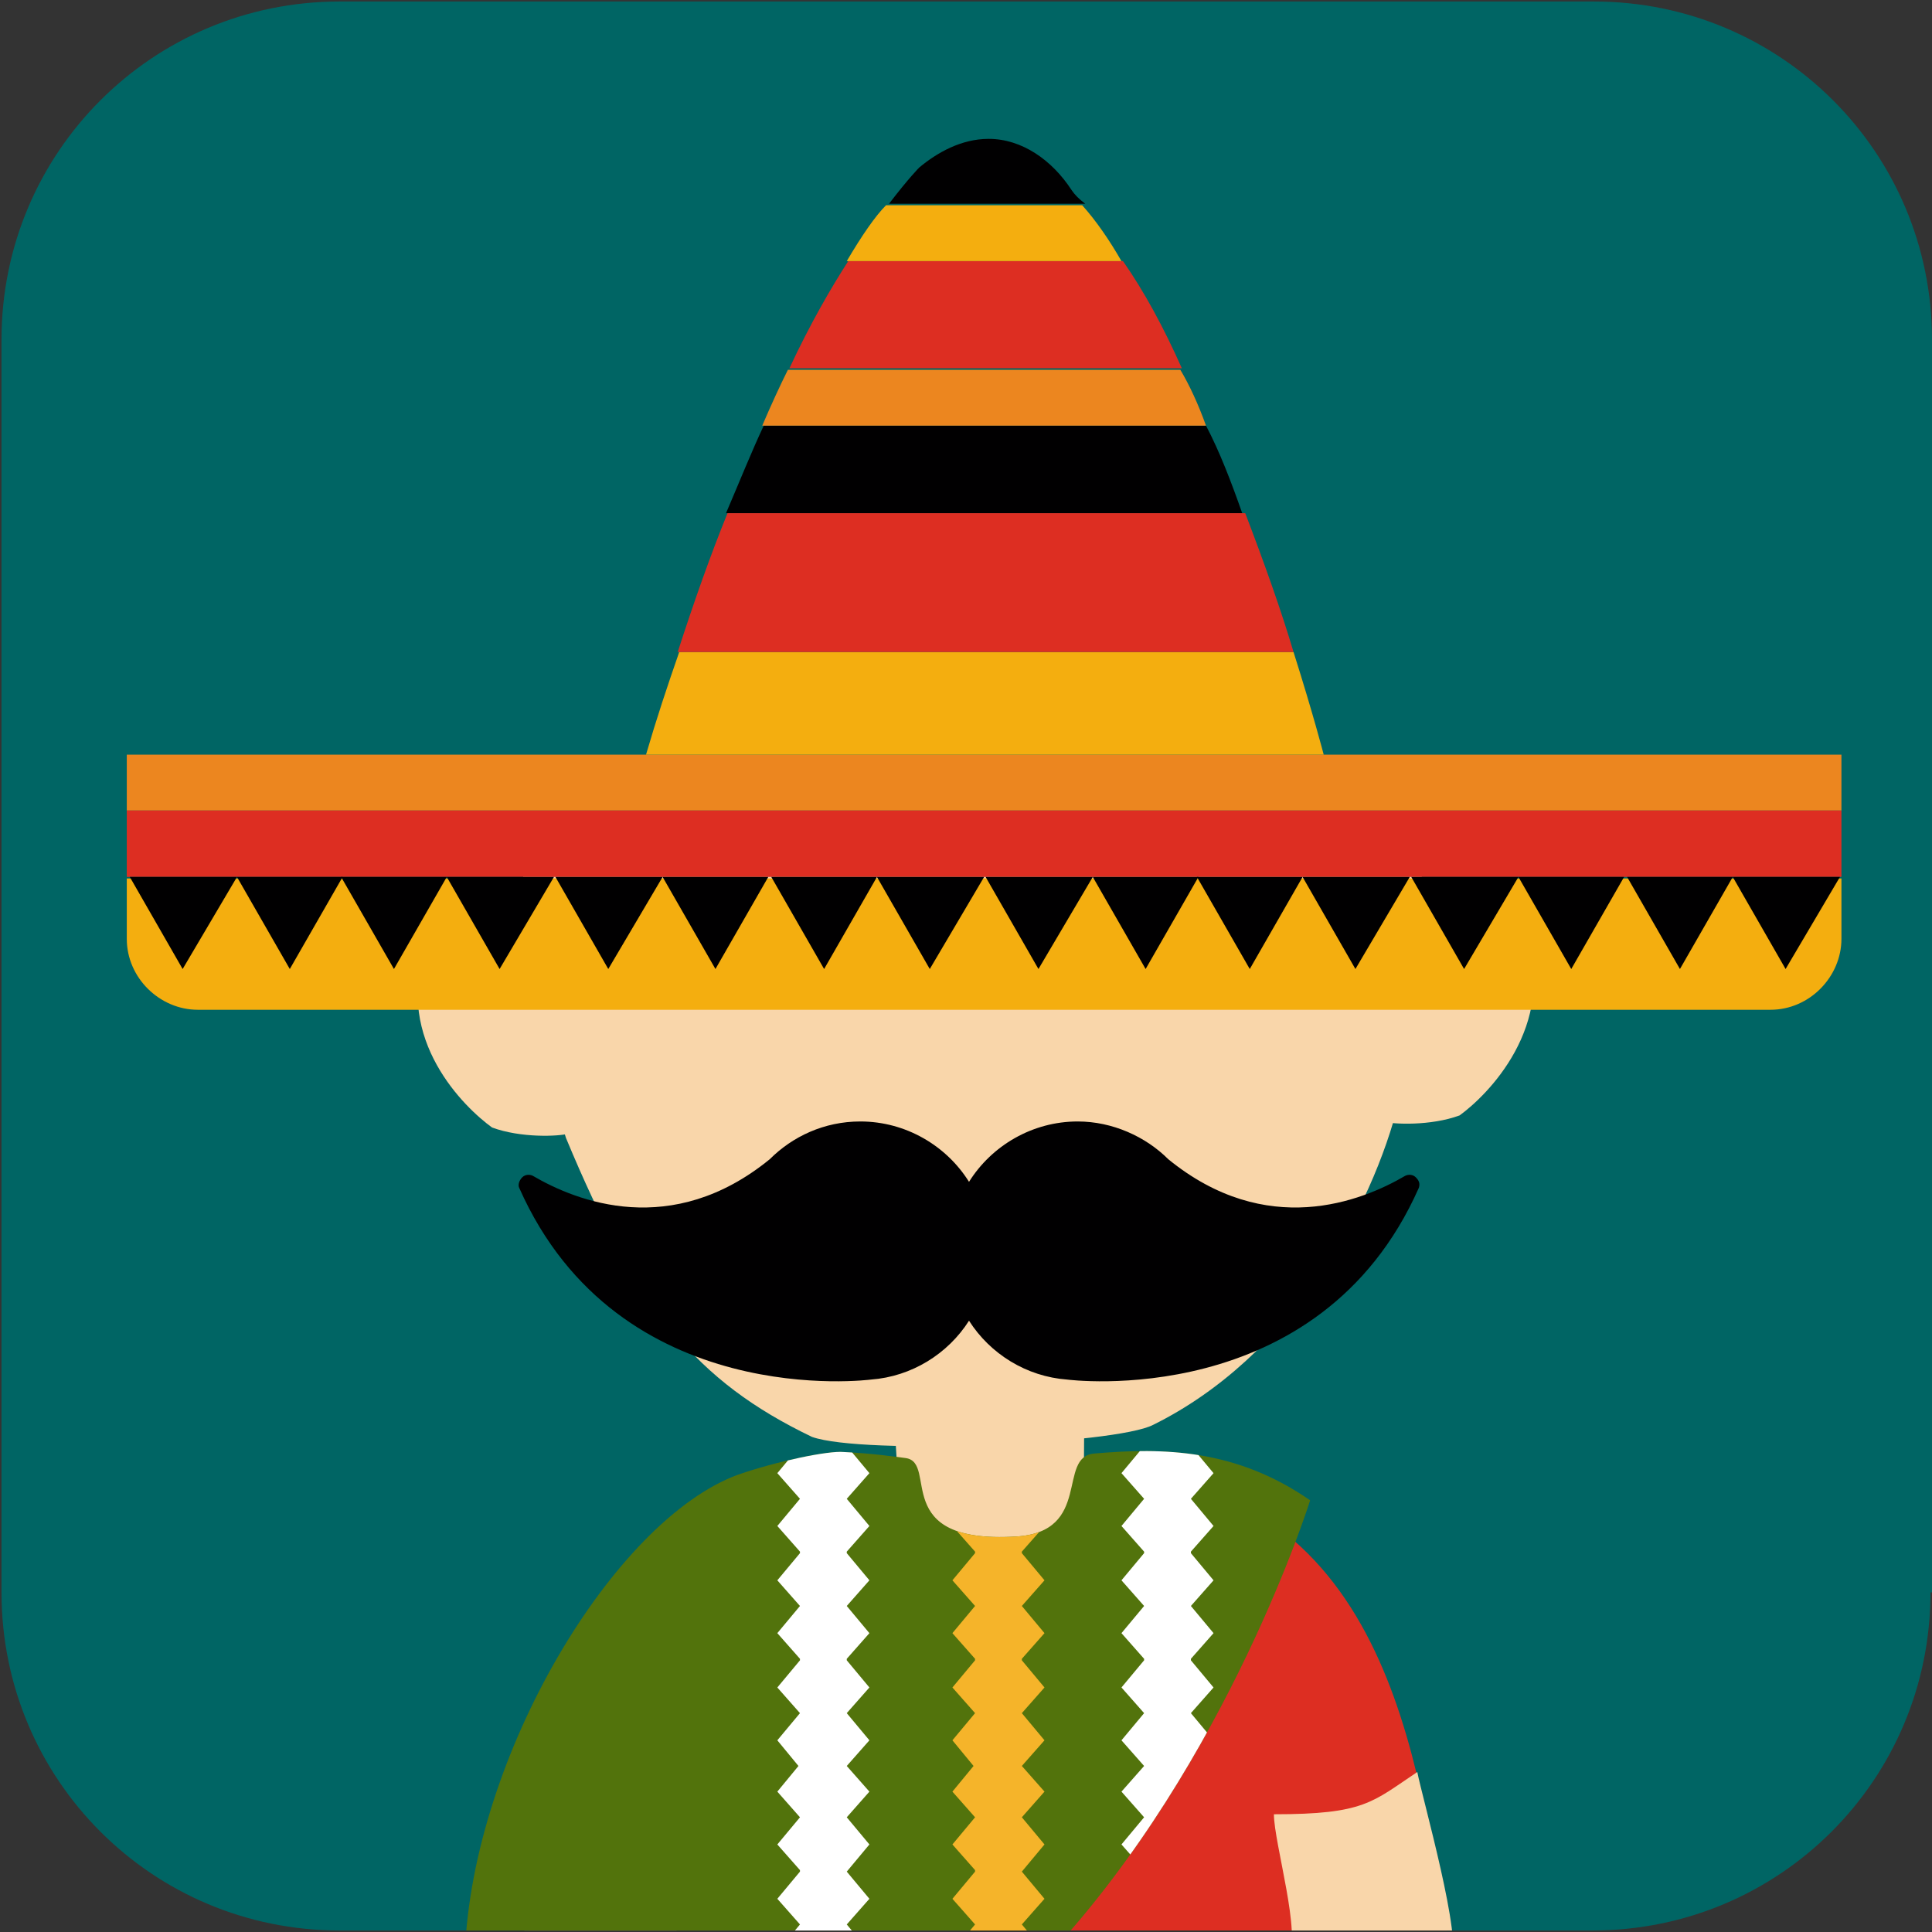 <svg version="1.1" xmlns="http://www.w3.org/2000/svg" xmlns:xlink="http://www.w3.org/1999/xlink" x="0px" y="0px"
	 viewBox="0 0 128 128" style="enable-background:new 0 0 128 128;" xml:space="preserve">
<rect x="0" y="0" width="128" height="128" fill="#333333" stroke="none"/>
<style type="text/css">
	.st0{fill:#006564;}
	.st1{clip-path:url(#XMLID_52_);}
	.st2{fill-rule:evenodd;clip-rule:evenodd;fill:#DD2E22;}
	.st3{fill-rule:evenodd;clip-rule:evenodd;fill:#F9D6AA;}
	.st4{fill-rule:evenodd;clip-rule:evenodd;fill:#010001;}
	.st5{fill-rule:evenodd;clip-rule:evenodd;fill:#F4AE0F;}
	.st6{fill-rule:evenodd;clip-rule:evenodd;fill:#EC861F;}
	.st7{fill-rule:evenodd;clip-rule:evenodd;fill:#52730C;}
	.st8{clip-path:url(#XMLID_53_);}
	.st9{fill-rule:evenodd;clip-rule:evenodd;fill:#FFFFFF;}
	.st10{fill-rule:evenodd;clip-rule:evenodd;fill:#F5B42A;}
</style>
<g id="XMLID_2_">
	<path id="XMLID_51_" class="st0" d="M127.9,105.5c0,12.4-10,22.4-22.4,22.4H22.5c-12.4,0-22.4-10-22.4-22.4V22.5
		c0-12.4,10-22.4,22.4-22.4h83.1c12.4,0,22.4,10,22.4,22.4V105.5z"/>
	<g id="XMLID_3_">
		<defs>
			<path id="XMLID_4_" d="M127.9,105.5c0,12.4-10,22.4-22.4,22.4H22.5c-12.4,0-22.4-10-22.4-22.4V22.5c0-12.4,10-22.4,22.4-22.4
				h83.1c12.4,0,22.4,10,22.4,22.4V105.5z"/>
		</defs>
		<clipPath id="XMLID_52_">
			<use xlink:href="#XMLID_4_"  style="overflow:visible;"/>
		</clipPath>
		<g id="XMLID_5_" class="st1">
			<path id="XMLID_50_" class="st2" d="M56.7,97.2c5.1-0.5,11.1-0.8,17.3,0.2C92.9,99,94,118.7,96.1,129.2
				c-20.4,0.1-40.8,0.3-61.1,0.4C35,116.6,41.1,98.7,56.7,97.2z"/>
			<path id="XMLID_49_" class="st3" d="M71.9,82.9l-13.2-0.7c-0.1,0.3,0.7,16.1,1,18c1.1,5.3,11.1,6.7,12.1-0.9L71.9,82.9z"/>
			<path id="XMLID_48_" class="st3" d="M91.6,74.3c0.3-3.6-0.3-11.4,0-15c1.4-0.9,7.8-2,9.5,2.5c2.1,6.2-2.6,10.8-4.4,12.1
				C94.8,74.6,92.3,74.5,91.6,74.3z"/>
			<path id="XMLID_47_" class="st3" d="M34.6,55.8c0.1,7.1,1,13.9,2.9,19.6c4.7,11.3,8.6,16.1,16.3,19.8c3.4,1.2,20.1,0.5,22.6-0.8
				c9.1-4.5,14.5-14.2,16.3-21.5c0.8-5.8,1.4-11.5,1.6-17.1H34.6z"/>
			<path id="XMLID_46_" class="st3" d="M37.7,75.1c-0.3-3.5,0.3-11.3,0-14.8c-1.4-0.9-7.8-1.9-9.5,2.5c-2.1,6.1,2.6,10.6,4.4,11.9
				C34.5,75.4,37,75.3,37.7,75.1z"/>
			<path id="XMLID_45_" class="st3" d="M36.4,117.4c-0.3,1.6-2.3,11.3-1.5,12.3h10.2c-1-1.2,0.9-7.5,0.9-9.4
				C40.1,120.3,39.5,119.3,36.4,117.4z"/>
			<path id="XMLID_44_" class="st3" d="M93.9,117.4c0.3,1.6,3.1,11.4,2.2,12.5l-10.8-0.3c1-1.2-0.9-7.5-0.9-9.4
				C90.4,120.2,90.9,119.4,93.9,117.4z"/>
			<path id="XMLID_43_" class="st4" d="M93.8,78c-0.2-0.2-0.5-0.2-0.7-0.1c-2.9,1.7-9.2,4.2-15.7-1.1l0,0c-1.5-1.5-3.7-2.5-6-2.5
				c-3,0-5.7,1.6-7.2,4c-1.5-2.4-4.2-4-7.2-4c-2.4,0-4.5,1-6,2.5l0,0c-6.5,5.3-12.8,2.8-15.7,1.1c-0.2-0.1-0.5-0.1-0.7,0.1
				c-0.2,0.2-0.3,0.5-0.2,0.7c6.6,14.9,23.3,12.7,23.3,12.7c2.7-0.2,5.1-1.7,6.5-3.9c1.4,2.2,3.8,3.7,6.5,3.9
				c0,0,16.7,2.2,23.3-12.7C94.1,78.4,94,78.2,93.8,78z"/>
			<g id="XMLID_16_">
				<path id="XMLID_42_" class="st5" d="M8.4,60.1v0.6v1.5c0,2.6,2.2,4.7,4.7,4.7h104.2c2.6,0,4.7-2.2,4.7-4.7v-1.5v-0.6v-1.9H8.4
					V60.1z"/>
				<rect id="XMLID_41_" x="8.4" y="50" class="st6" width="113.6" height="3.7"/>
				<rect id="XMLID_40_" x="8.4" y="53.7" class="st2" width="113.6" height="4.4"/>
				<polygon id="XMLID_39_" class="st4" points="15.7,58.1 12.1,64.2 8.6,58.1 				"/>
				<polygon id="XMLID_38_" class="st4" points="22.7,58.1 19.2,64.2 15.7,58.1 				"/>
				<polygon id="XMLID_37_" class="st4" points="29.6,58.1 26.1,64.2 22.6,58.1 				"/>
				<polygon id="XMLID_36_" class="st4" points="36.7,58.1 33.1,64.2 29.6,58.1 				"/>
				<polygon id="XMLID_35_" class="st4" points="43.9,58.1 40.3,64.2 36.8,58.1 				"/>
				<polygon id="XMLID_34_" class="st4" points="50.9,58.1 47.4,64.2 43.9,58.1 				"/>
				<polygon id="XMLID_33_" class="st4" points="58.1,58.1 54.6,64.2 51.1,58.1 				"/>
				<polygon id="XMLID_32_" class="st4" points="65.2,58.1 61.6,64.2 58.1,58.1 				"/>
				<polygon id="XMLID_31_" class="st4" points="72.4,58.1 68.8,64.2 65.3,58.1 				"/>
				<polygon id="XMLID_30_" class="st4" points="79.4,58.1 75.9,64.2 72.4,58.1 				"/>
				<polygon id="XMLID_29_" class="st4" points="86.3,58.1 82.8,64.2 79.3,58.1 				"/>
				<polygon id="XMLID_28_" class="st4" points="93.4,58.1 89.8,64.2 86.3,58.1 				"/>
				<polygon id="XMLID_27_" class="st4" points="100.6,58.1 97,64.2 93.5,58.1 				"/>
				<polygon id="XMLID_26_" class="st4" points="107.6,58.1 104.1,64.2 100.6,58.1 				"/>
				<polygon id="XMLID_25_" class="st4" points="114.8,58.1 111.3,64.2 107.8,58.1 				"/>
				<polygon id="XMLID_24_" class="st4" points="121.9,58.1 118.3,64.2 114.8,58.1 				"/>
				<path id="XMLID_23_" class="st2" d="M56.2,17.3c-1.1,1.7-2.5,4.1-3.9,7.1h26c-1.2-2.7-2.5-5.1-3.9-7.1H56.2z"/>
				<path id="XMLID_22_" class="st4" d="M71,12.6c-1.3-2-3.3-3.4-5.5-3.4c-1.8,0-3.4,0.9-4.6,1.9h0c0,0-0.7,0.7-2,2.4h13
					C71.5,13.2,71.2,12.9,71,12.6z"/>
				<path id="XMLID_21_" class="st4" d="M48.1,34h34.2c-0.7-2-1.5-4.1-2.4-5.8H50.6C49.8,29.9,49,31.9,48.1,34z"/>
				<path id="XMLID_20_" class="st5" d="M42.8,50h44.9c0,0-0.7-2.7-2-6.8H45C44.2,45.5,43.5,47.6,42.8,50z"/>
				<path id="XMLID_19_" class="st2" d="M44.9,43.2h40.8c-0.8-2.7-1.9-5.8-3.2-9.2H48.2C47.1,36.7,46,39.8,44.9,43.2z"/>
				<path id="XMLID_18_" class="st6" d="M50.5,28.2h29.4c-0.5-1.4-1.1-2.7-1.7-3.7h-26C51.7,25.5,51.1,26.8,50.5,28.2z"/>
				<path id="XMLID_17_" class="st5" d="M71.7,13.6h-13c-0.7,0.7-1.6,2-2.6,3.7h18.2C73.5,15.9,72.6,14.6,71.7,13.6z"/>
			</g>
			<g id="XMLID_6_">
				<path id="XMLID_15_" class="st7" d="M69.5,129.5c-1.2,1.2-38.7,1.1-38.7-0.1c0.5-13.1,9.9-28.7,18.1-31.7c2.6-0.9,6-1.6,7-1.5
					c2,0.1,3.3,0.3,4.1,0.4c2.2,0.3-1.1,5.7,7.3,5.2c5.1-0.3,2.7-5.3,5.2-5.5c4.6-0.4,9.4-0.3,14.3,3.1
					C86.8,99.4,81.4,116.7,69.5,129.5z"/>
				<g id="XMLID_7_">
					<defs>
						<path id="XMLID_9_" d="M69.5,129.5c-1.2,1.2-38.7,1.1-38.7-0.1c0.5-13.1,9.9-28.7,18.1-31.7c2.6-0.9,6-1.6,7-1.5
							c2,0.1,3.3,0.3,4.1,0.4c2.2,0.3-1.1,5.7,7.3,5.2c5.1-0.3,2.7-5.3,5.2-5.5c4.6-0.4,9.4-0.3,14.3,3.1
							C86.8,99.4,81.4,116.7,69.5,129.5z"/>
					</defs>
					<clipPath id="XMLID_53_">
						<use xlink:href="#XMLID_9_"  style="overflow:visible;"/>
					</clipPath>
					<g id="XMLID_11_" class="st8">
						<polygon id="XMLID_14_" class="st9" points="57.6,101.1 56.1,99.3 57.6,97.6 56.1,95.8 56.1,95.8 53,95.8 53,95.8 51.5,97.6
							53,99.3 51.5,101.1 53,102.8 53,102.9 51.5,104.7 53,106.4 51.5,108.2 53,109.9 53,110 51.5,111.8 53,113.5 51.5,115.3
							52.9,117 51.5,118.7 53,120.4 51.5,122.2 53,123.9 53,124 51.5,125.8 53,127.5 51.5,129.3 53,131 53,131.1 51.5,132.9
							53,134.6 51.5,136.4 53,138.1 53,138.2 56.1,138.2 56.1,138.1 57.6,136.4 56.1,134.6 57.6,132.9 56.1,131.1 56.1,131
							57.6,129.3 56.1,127.5 57.6,125.8 56.1,124 56.1,124 57.6,122.2 56.1,120.4 57.6,118.7 56.1,117 57.6,115.3 56.1,113.5
							57.6,111.8 56.1,110 56.1,109.9 57.6,108.2 56.1,106.4 57.6,104.7 56.1,102.9 56.1,102.8 						"/>
						<polygon id="XMLID_13_" class="st10" points="69.2,101.1 67.7,99.3 69.2,97.6 67.7,95.8 67.7,95.8 64.6,95.8 64.6,95.8
							63.1,97.6 64.6,99.3 63.1,101.1 64.6,102.8 64.6,102.9 63.1,104.7 64.6,106.4 63.1,108.2 64.6,109.9 64.6,110 63.1,111.8
							64.6,113.5 63.1,115.3 64.5,117 63.1,118.7 64.6,120.4 63.1,122.2 64.6,123.9 64.6,124 63.1,125.8 64.6,127.5 63.1,129.3
							64.6,131 64.6,131.1 63.1,132.9 64.6,134.6 63.1,136.4 64.6,138.1 64.6,138.2 67.7,138.2 67.7,138.1 69.2,136.4 67.7,134.6
							69.2,132.9 67.7,131.1 67.7,131 69.2,129.3 67.7,127.5 69.2,125.8 67.7,124 67.7,124 69.2,122.2 67.7,120.4 69.2,118.7
							67.7,117 69.2,115.3 67.7,113.5 69.2,111.8 67.7,110 67.7,109.9 69.2,108.2 67.7,106.4 69.2,104.7 67.7,102.9 67.7,102.8
													"/>
						<polygon id="XMLID_12_" class="st9" points="80.4,101.1 78.9,99.3 80.4,97.6 78.9,95.8 78.9,95.8 75.8,95.8 75.8,95.8
							74.3,97.6 75.8,99.3 74.3,101.1 75.8,102.8 75.8,102.9 74.3,104.7 75.8,106.4 74.3,108.2 75.8,109.9 75.8,110 74.3,111.8
							75.8,113.5 74.3,115.3 75.8,117 74.3,118.7 75.8,120.4 74.3,122.2 75.8,123.9 75.8,124 74.3,125.8 75.8,127.5 74.3,129.3
							75.8,131 75.8,131.1 74.3,132.9 75.8,134.6 74.3,136.4 75.8,138.1 75.8,138.2 78.9,138.2 78.9,138.1 80.4,136.4 78.9,134.6
							80.4,132.9 78.9,131.1 78.9,131 80.4,129.3 78.9,127.5 80.4,125.8 78.9,124 78.9,124 80.4,122.2 78.9,120.4 80.4,118.7
							79,117 80.4,115.3 78.9,113.5 80.4,111.8 78.9,110 78.9,109.9 80.4,108.2 78.9,106.4 80.4,104.7 78.9,102.9 78.9,102.8
							"/>
					</g>
				</g>
			</g>
		</g>
	</g>
</g>
</svg>
